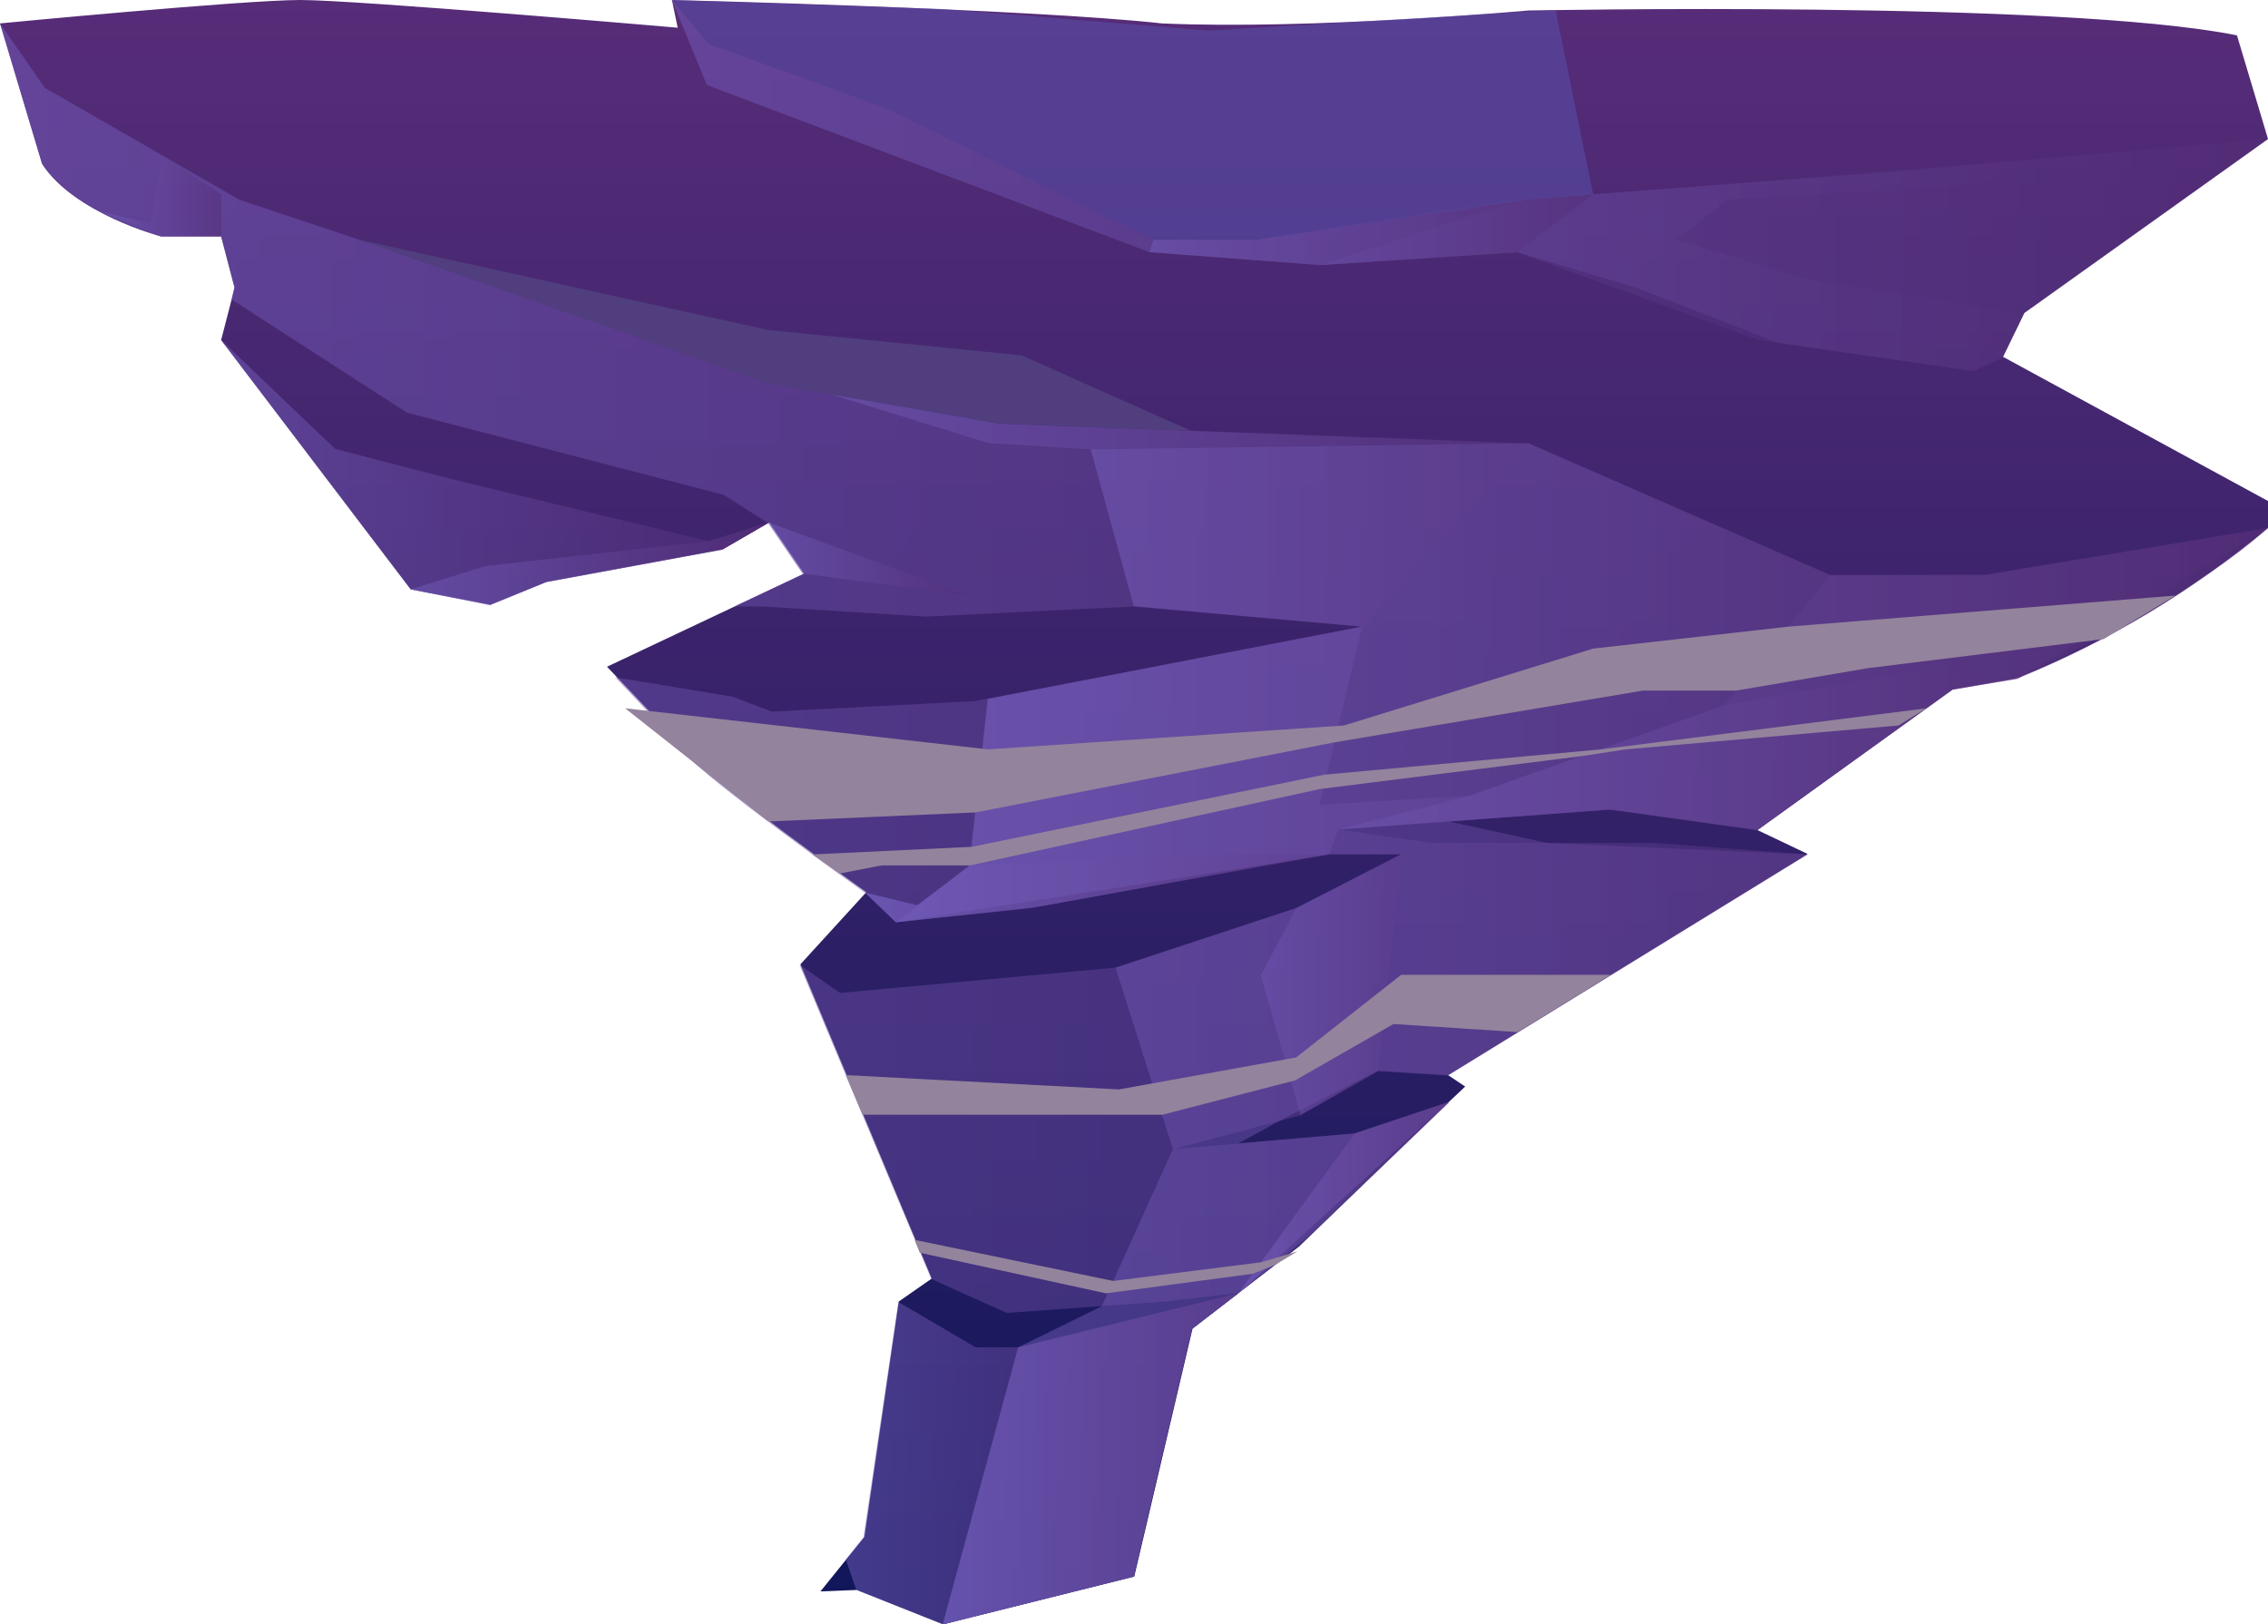 <?xml version="1.0" encoding="utf-8"?>
<!-- Generator: Adobe Illustrator 25.4.1, SVG Export Plug-In . SVG Version: 6.00 Build 0)  -->
<svg version="1.1" id="Layer_1" xmlns="http://www.w3.org/2000/svg" xmlns:xlink="http://www.w3.org/1999/xlink" x="0px" y="0px"
	 viewBox="0 0 474.9 340.1" style="enable-background:new 0 0 474.9 340.1;" xml:space="preserve">
<style type="text/css">
	.st0{fill-rule:evenodd;clip-rule:evenodd;fill:url(#SVGID_1_);}
	
		.st1{opacity:0.5;fill-rule:evenodd;clip-rule:evenodd;fill:url(#SVGID_00000081616270587168188240000011185008771928069276_);enable-background:new    ;}
	
		.st2{opacity:0.5;fill-rule:evenodd;clip-rule:evenodd;fill:url(#SVGID_00000018928970470685078820000017434793836867233968_);enable-background:new    ;}
	
		.st3{opacity:0.5;fill-rule:evenodd;clip-rule:evenodd;fill:url(#SVGID_00000047062038361001404390000004756458570119689392_);enable-background:new    ;}
	
		.st4{opacity:0.5;fill-rule:evenodd;clip-rule:evenodd;fill:url(#SVGID_00000021077361854435971990000005145178309828157612_);enable-background:new    ;}
	
		.st5{opacity:0.2;fill-rule:evenodd;clip-rule:evenodd;fill:url(#SVGID_00000157285123806424140010000007861664689740517803_);enable-background:new    ;}
	
		.st6{opacity:0.5;fill-rule:evenodd;clip-rule:evenodd;fill:url(#SVGID_00000093892244830892804000000002914240897204448650_);enable-background:new    ;}
	
		.st7{opacity:0.5;fill-rule:evenodd;clip-rule:evenodd;fill:url(#SVGID_00000063596956949329506970000016681468281882073221_);enable-background:new    ;}
	
		.st8{opacity:0.5;fill-rule:evenodd;clip-rule:evenodd;fill:url(#SVGID_00000111192075994556373890000007029775399192563895_);enable-background:new    ;}
	
		.st9{opacity:0.5;fill-rule:evenodd;clip-rule:evenodd;fill:url(#SVGID_00000142172843935203619880000003433441592654969008_);enable-background:new    ;}
	
		.st10{opacity:0.5;fill-rule:evenodd;clip-rule:evenodd;fill:url(#SVGID_00000180327656950770819890000014386352466955975555_);enable-background:new    ;}
	
		.st11{opacity:0.5;fill-rule:evenodd;clip-rule:evenodd;fill:url(#SVGID_00000177463461601604105210000009943839768166377383_);enable-background:new    ;}
	
		.st12{opacity:0.5;fill-rule:evenodd;clip-rule:evenodd;fill:url(#SVGID_00000179642561325050364960000007118205251683582340_);enable-background:new    ;}
	
		.st13{opacity:0.5;fill-rule:evenodd;clip-rule:evenodd;fill:url(#SVGID_00000014632779788148604950000002858547137492410022_);enable-background:new    ;}
	
		.st14{opacity:0.5;fill-rule:evenodd;clip-rule:evenodd;fill:url(#SVGID_00000049188070520636448720000013462531698854768772_);enable-background:new    ;}
	
		.st15{opacity:0.5;fill-rule:evenodd;clip-rule:evenodd;fill:url(#SVGID_00000062154691583586333640000016672132104334276535_);enable-background:new    ;}
	.st16{fill-rule:evenodd;clip-rule:evenodd;fill:#93839C;}
	.st17{opacity:0.5;fill-rule:evenodd;clip-rule:evenodd;fill:#5955B1;enable-background:new    ;}
	
		.st18{opacity:0.5;fill-rule:evenodd;clip-rule:evenodd;fill:url(#SVGID_00000045594755894421658100000000207976813221726872_);enable-background:new    ;}
	
		.st19{opacity:0.5;fill-rule:evenodd;clip-rule:evenodd;fill:url(#SVGID_00000118390301064625843530000017838279885630477501_);enable-background:new    ;}
	.st20{fill-rule:evenodd;clip-rule:evenodd;fill:#503E7F;}
	
		.st21{opacity:0.5;fill-rule:evenodd;clip-rule:evenodd;fill:url(#SVGID_00000035515455376363064060000014470493274919378868_);enable-background:new    ;}
</style>
<g>
	<g id="Layer_1_00000028285805082410923750000001064936141090518695_">
		
			<linearGradient id="SVGID_1_" gradientUnits="userSpaceOnUse" x1="256.615" y1="-376.84" x2="256.615" y2="-36.75" gradientTransform="matrix(1 0 0 -1 -19.15 -36.75)">
			<stop  offset="0" style="stop-color:#0F1659"/>
			<stop  offset="1" style="stop-color:#572C78"/>
		</linearGradient>
		<path class="st0" d="M423.9,65.5l-4.5,9.2l55.5,30.2v5.6c-15.7,13.1-33.3,23.7-52.3,31.4l-13.7,2.4L368,173.8l10.5,5l-75.3,46.3
			l3.6,2.4l-3.4,3.2L272,261l-12.6,9.7l-9.7,7.5l-12.2,51.9l-40,10l-18.1-7.2l-7.6,0.3l5.4-6.7l3.8-4.7l7.2-49.3l6.9-4.8l-27.5-65.8
			l13.8-15.1c0,0-33.2-23.7-37.3-28.8c-3-3.8-11.2-12.3-15-16.3l0,0l-2-2.1l26.9-12.7l14.4-6.8l-7.3-10.7l-9.7,5.6l-36.9,6.8
			l-11.8,4.8L86,123.4L46.3,71.2l2.2-8.5l0.6-2.5l-2.8-10.7H33.7c0,0-18.2-4.8-24.9-15.2L0,4.9C0,4.9,51,0,62.9,0s79,5.8,79,5.8
			L140.7,0c0,0,74.1,1.8,102.6,4.9c31,1.4,76.8-2.7,76.8-2.7S431.6,0,468.4,7.4l6.5,21.7L423.9,65.5z"/>
		
			<linearGradient id="SVGID_00000050644816532040544470000004250635140385142426_" gradientUnits="userSpaceOnUse" x1="140.67" y1="301.035" x2="474.86" y2="301.035" gradientTransform="matrix(1 0 0 -1 0 339.89)">
			<stop  offset="0" style="stop-color:#745EBD"/>
			<stop  offset="1" style="stop-color:#542E77"/>
		</linearGradient>
		
			<polygon style="opacity:0.5;fill-rule:evenodd;clip-rule:evenodd;fill:url(#SVGID_00000050644816532040544470000004250635140385142426_);enable-background:new    ;" points="
			474.9,29.1 393.4,36.2 318.5,41.8 263,50.2 241.5,50.2 186,22.8 148.4,9.2 140.7,0 148,17.8 240.7,52.8 276.4,55.5 317.7,52.8 
			342.5,60.2 372.4,71.8 413.3,77.7 419.4,74.8 423.8,65.6 		"/>
		
			<linearGradient id="SVGID_00000038371788426772232210000005346193892850188703_" gradientUnits="userSpaceOnUse" x1="46.3" y1="240.965" x2="160.92" y2="240.965" gradientTransform="matrix(1 0 0 -1 0 339.89)">
			<stop  offset="0" style="stop-color:#745EBD"/>
			<stop  offset="1" style="stop-color:#542E77"/>
		</linearGradient>
		
			<polygon style="opacity:0.5;fill-rule:evenodd;clip-rule:evenodd;fill:url(#SVGID_00000038371788426772232210000005346193892850188703_);enable-background:new    ;" points="
			148.4,113.3 160.9,109.4 151.2,115.1 114.3,121.9 102.6,126.7 86,123.4 46.3,71.2 70.2,94 94.1,100.2 		"/>
		
			<linearGradient id="SVGID_00000091700678225114294770000013904117839973106593_" gradientUnits="userSpaceOnUse" x1="177.06" y1="34.445" x2="259.3" y2="34.445" gradientTransform="matrix(1 0 0 -1 0 339.89)">
			<stop  offset="0" style="stop-color:#745EBD"/>
			<stop  offset="1" style="stop-color:#542E77"/>
		</linearGradient>
		
			<polygon style="opacity:0.5;fill-rule:evenodd;clip-rule:evenodd;fill:url(#SVGID_00000091700678225114294770000013904117839973106593_);enable-background:new    ;" points="
			259.3,270.8 249.6,278.2 237.4,330.1 197.4,340.1 179.3,332.9 177.1,326.5 180.8,321.9 188.1,272.6 204.3,282.1 213.2,282.1 		"/>
		
			<linearGradient id="SVGID_00000021828800631780608840000001019068627322196887_" gradientUnits="userSpaceOnUse" x1="19.18" y1="-176.68" x2="494" y2="-176.68" gradientTransform="matrix(1 0 0 -1 -19.15 -36.75)">
			<stop  offset="0" style="stop-color:#745EBD"/>
			<stop  offset="1" style="stop-color:#542E77"/>
		</linearGradient>
		
			<path style="opacity:0.5;fill-rule:evenodd;clip-rule:evenodd;fill:url(#SVGID_00000021828800631780608840000001019068627322196887_);enable-background:new    ;" d="
			M474.9,110.6c-15.7,13.1-33.3,23.7-52.3,31.4l-13.7,2.4L368,173.8l-30.8-4.3l-56.9,4.2l19.6,2.8h46.6l32,2.4l-75.3,46.3l-14.6-0.9
			l-16.2,9.2l-26.7,7.1l38.1-3.3l19.7-6.5L271.9,261l-12.6,9.7l-15.3,1.8l-33.2,2.4l-15.8-7.1L167.4,202l8.5,5.9l57.7-5.3l37.9-12.5
			l21.9-11.3h-15l-15.8,2.7l-46.6,8.6l-28.4,3l-6.5-6.2c0,0-33.2-23.7-37.3-28.8c-3-3.8-11.2-12.3-15-16.3l24.7,4.1l8.1,3.1
			l42.5-2.2l81-15.6l-47.9-4.2l-43.3,2.1l-34-2.1h-6.2l14.4-6.8l-7.3-10.7l-9.3-5.9L85.2,86.4L48.5,62.7l0.6-2.5l-2.8-10.7H33.7
			c0,0-18.2-4.8-24.9-15.3L0,4.9l9.4,13.5l40.7,23.4l113.6,38l45.4,8.9l111,4.2l63.2,27.6h32.4L474.9,110.6z"/>
		
			<linearGradient id="SVGID_00000152957394338625363280000005175408732046330796_" gradientUnits="userSpaceOnUse" x1="276.37" y1="284.81" x2="436.19" y2="284.81" gradientTransform="matrix(1 0 0 -1 0 339.89)">
			<stop  offset="0" style="stop-color:#745EBD"/>
			<stop  offset="1" style="stop-color:#542E77"/>
		</linearGradient>
		
			<polygon style="opacity:0.2;fill-rule:evenodd;clip-rule:evenodd;fill:url(#SVGID_00000152957394338625363280000005175408732046330796_);enable-background:new    ;" points="
			423.8,65.6 379.3,58.7 350.9,50.2 361.8,41.8 412.5,38.8 436.2,32.5 350.9,39.4 318.5,41.8 276.4,55.5 317.7,52.8 368.3,71.2 
			413.3,77.7 419.4,74.8 		"/>
		
			<linearGradient id="SVGID_00000180326480220435635390000017075632735469612207_" gradientUnits="userSpaceOnUse" x1="200.34" y1="-188.64" x2="494.04" y2="-188.64" gradientTransform="matrix(1 0 0 -1 -19.15 -36.75)">
			<stop  offset="0" style="stop-color:#745EBD"/>
			<stop  offset="1" style="stop-color:#542E77"/>
		</linearGradient>
		
			<path style="opacity:0.5;fill-rule:evenodd;clip-rule:evenodd;fill:url(#SVGID_00000180326480220435635390000017075632735469612207_);enable-background:new    ;" d="
			M383.3,120.4L361,147.7l-53.3,18.9l-31.4,1.9l8.9-37.3l-78.4,15.2l-3.9,34.9l-10.9,8.3l-10.9-2.7l6.5,6.2l28.4-3l62.4-11.3
			l1.8-5.2l56.9-4.2l30.8,4.3l40.9-29.4l13.8-2.4c0,0,36.1-16.3,52.3-31.4l-59.1,9.8L383.3,120.4z"/>
		
			<linearGradient id="SVGID_00000176730810690911546660000011334804254195413654_" gradientUnits="userSpaceOnUse" x1="264.02" y1="133.745" x2="293.38" y2="133.745" gradientTransform="matrix(1 0 0 -1 0 339.89)">
			<stop  offset="0" style="stop-color:#745EBD"/>
			<stop  offset="1" style="stop-color:#542E77"/>
		</linearGradient>
		
			<polygon style="opacity:0.5;fill-rule:evenodd;clip-rule:evenodd;fill:url(#SVGID_00000176730810690911546660000011334804254195413654_);enable-background:new    ;" points="
			293.4,178.9 288.5,224.2 272.3,233.4 264,204.2 271.5,190.1 		"/>
		
			<linearGradient id="SVGID_00000170992977908669012420000015410267865496629130_" gradientUnits="userSpaceOnUse" x1="259.3" y1="89.145" x2="303.39" y2="89.145" gradientTransform="matrix(1 0 0 -1 0 339.89)">
			<stop  offset="0" style="stop-color:#745EBD"/>
			<stop  offset="1" style="stop-color:#542E77"/>
		</linearGradient>
		
			<polygon style="opacity:0.5;fill-rule:evenodd;clip-rule:evenodd;fill:url(#SVGID_00000170992977908669012420000015410267865496629130_);enable-background:new    ;" points="
			283.7,237.3 259.3,270.8 274.8,258.2 303.4,230.7 		"/>
		
			<linearGradient id="SVGID_00000072254799447560343060000017178978862051709089_" gradientUnits="userSpaceOnUse" x1="197.38" y1="34.445" x2="259.3" y2="34.445" gradientTransform="matrix(1 0 0 -1 0 339.89)">
			<stop  offset="0" style="stop-color:#745EBD"/>
			<stop  offset="1" style="stop-color:#542E77"/>
		</linearGradient>
		
			<polygon style="opacity:0.5;fill-rule:evenodd;clip-rule:evenodd;fill:url(#SVGID_00000072254799447560343060000017178978862051709089_);enable-background:new    ;" points="
			213.2,282.1 197.4,340.1 237.4,330.1 249.6,278.2 259.3,270.8 		"/>
		
			<linearGradient id="SVGID_00000111149528421033397160000002300672213117663419_" gradientUnits="userSpaceOnUse" x1="240.73" y1="291.815" x2="333.64" y2="291.815" gradientTransform="matrix(1 0 0 -1 0 339.89)">
			<stop  offset="0" style="stop-color:#745EBD"/>
			<stop  offset="1" style="stop-color:#542E77"/>
		</linearGradient>
		
			<polygon style="opacity:0.5;fill-rule:evenodd;clip-rule:evenodd;fill:url(#SVGID_00000111149528421033397160000002300672213117663419_);enable-background:new    ;" points="
			317.7,52.8 333.6,40.7 318.5,41.8 263,50.2 241.5,50.2 240.7,52.8 276.4,55.5 		"/>
		
			<linearGradient id="SVGID_00000119077848267478660190000001184656535810228102_" gradientUnits="userSpaceOnUse" x1="166.59" y1="234.13" x2="320.11" y2="234.13" gradientTransform="matrix(1 0 0 -1 0 339.89)">
			<stop  offset="0" style="stop-color:#745EBD"/>
			<stop  offset="1" style="stop-color:#542E77"/>
		</linearGradient>
		
			<polygon style="opacity:0.5;fill-rule:evenodd;clip-rule:evenodd;fill:url(#SVGID_00000119077848267478660190000001184656535810228102_);enable-background:new    ;" points="
			320.1,92.8 285.3,131.2 237.4,126.9 228.4,94.1 207.1,92.8 166.6,80.3 209.1,88.7 		"/>
		
			<linearGradient id="SVGID_00000044162319056056396380000014756704280463672971_" gradientUnits="userSpaceOnUse" x1="280.23" y1="183.015" x2="422.61" y2="183.015" gradientTransform="matrix(1 0 0 -1 0 339.89)">
			<stop  offset="0" style="stop-color:#745EBD"/>
			<stop  offset="1" style="stop-color:#542E77"/>
		</linearGradient>
		
			<polygon style="opacity:0.5;fill-rule:evenodd;clip-rule:evenodd;fill:url(#SVGID_00000044162319056056396380000014756704280463672971_);enable-background:new    ;" points="
			361,147.7 403.8,139.9 422.6,142.1 408.8,144.4 367.9,173.8 337.1,169.5 280.2,173.7 307.8,166.6 		"/>
		
			<linearGradient id="SVGID_00000134234259389429564970000011965479821879723945_" gradientUnits="userSpaceOnUse" x1="181.19" y1="153.92" x2="278.41" y2="153.92" gradientTransform="matrix(1 0 0 -1 0 339.89)">
			<stop  offset="0" style="stop-color:#745EBD"/>
			<stop  offset="1" style="stop-color:#542E77"/>
		</linearGradient>
		
			<polygon style="opacity:0.5;fill-rule:evenodd;clip-rule:evenodd;fill:url(#SVGID_00000134234259389429564970000011965479821879723945_);enable-background:new    ;" points="
			203.1,181.2 254.2,178.9 278.4,178.9 218.6,189.6 187.6,193.1 181.2,186.9 192.1,189.5 		"/>
		
			<linearGradient id="SVGID_00000077310920421584230600000008668827725374590109_" gradientUnits="userSpaceOnUse" x1="259.3" y1="89.145" x2="303.39" y2="89.145" gradientTransform="matrix(1 0 0 -1 0 339.89)">
			<stop  offset="0" style="stop-color:#745EBD"/>
			<stop  offset="1" style="stop-color:#542E77"/>
		</linearGradient>
		
			<polygon style="opacity:0.5;fill-rule:evenodd;clip-rule:evenodd;fill:url(#SVGID_00000077310920421584230600000008668827725374590109_);enable-background:new    ;" points="
			283.7,237.3 259.3,270.8 303.4,230.7 		"/>
		
			<linearGradient id="SVGID_00000029012383385504920180000018306690514818741433_" gradientUnits="userSpaceOnUse" x1="187.65" y1="123.405" x2="474.86" y2="123.405" gradientTransform="matrix(1 0 0 -1 0 339.89)">
			<stop  offset="0" style="stop-color:#745EBD"/>
			<stop  offset="1" style="stop-color:#542E77"/>
		</linearGradient>
		
			<polygon style="opacity:0.5;fill-rule:evenodd;clip-rule:evenodd;fill:url(#SVGID_00000029012383385504920180000018306690514818741433_);enable-background:new    ;" points="
			197.4,340.1 213.2,282.1 230.7,273.5 245.6,240.6 233.6,202.6 271.5,190.1 293.4,178.9 278.4,178.9 187.6,193.1 203.1,181.2 
			206.9,146.3 285.3,131.2 237.4,126.9 228.4,94.1 320.1,92.8 383.3,120.4 415.7,120.4 474.9,110.6 422.6,142.1 408.8,144.4 
			367.9,173.8 337.1,169.5 303.4,172 324,176.5 378.4,178.9 303.1,225.1 288.5,224.2 269.2,234 259.3,239.4 283.7,237.3 
			303.4,230.7 259.3,270.8 249.6,278.2 237.4,330.1 		"/>
		<polygon class="st16" points="130.9,148.3 206.9,156.9 281.4,151.9 333.6,135.8 374.5,131.2 455.5,124.7 440.5,133.8 391.1,139.9 
			363.5,144.6 344,144.6 279.6,155.4 204.3,170.1 160.9,172 		"/>
		<polygon class="st16" points="170.1,178.9 203.5,177.3 277.3,162.2 335.2,156.9 403.4,148.3 397.5,151.9 340.4,156.9 331.3,158.3 
			276.4,165.2 203.1,181.2 184.6,181.2 175.8,182.9 		"/>
		<polygon class="st16" points="177.1,225.1 234.3,228.1 271.4,221.4 293.4,204.1 337.3,204.1 317.8,216.1 291.8,214.4 271.2,226.2 
			243.4,233.4 180.6,233.4 		"/>
		<polygon class="st16" points="191.5,259.6 233.1,268.2 264,264.3 271.7,262 266.9,264.9 262.3,266.7 231.6,270.8 192.6,262.3 		
			"/>
		<polygon class="st17" points="140.7,0 148.4,9.2 186,22.8 241.5,50.2 263,50.2 320.1,41.7 333.6,40.7 325.7,2.1 252.9,6.4 
			197.4,1.9 		"/>
		
			<linearGradient id="SVGID_00000083079148604128380470000004515782657267698076_" gradientUnits="userSpaceOnUse" x1="85.99" y1="221.835" x2="160.92" y2="221.835" gradientTransform="matrix(1 0 0 -1 0 339.89)">
			<stop  offset="0" style="stop-color:#745EBD"/>
			<stop  offset="1" style="stop-color:#542E77"/>
		</linearGradient>
		
			<polygon style="opacity:0.5;fill-rule:evenodd;clip-rule:evenodd;fill:url(#SVGID_00000083079148604128380470000004515782657267698076_);enable-background:new    ;" points="
			148.4,113.3 101.7,118.5 86,123.4 102.6,126.7 114.3,121.9 151.2,115.1 160.9,109.4 		"/>
		
			<linearGradient id="SVGID_00000124880490541343915480000003694002125113791909_" gradientUnits="userSpaceOnUse" x1="20.6" y1="298.845" x2="46.3" y2="298.845" gradientTransform="matrix(1 0 0 -1 0 339.89)">
			<stop  offset="0" style="stop-color:#745EBD"/>
			<stop  offset="1" style="stop-color:#542E77"/>
		</linearGradient>
		
			<polygon style="opacity:0.5;fill-rule:evenodd;clip-rule:evenodd;fill:url(#SVGID_00000124880490541343915480000003694002125113791909_);enable-background:new    ;" points="
			46.3,49.5 46.3,40.7 34.1,32.6 31.5,46.7 20.6,44.2 33.7,49.5 		"/>
		<polygon class="st20" points="75.2,50.2 160.9,69.1 213.9,74.4 249.4,90.2 209.1,88.7 160.9,80.3 		"/>
		
			<linearGradient id="SVGID_00000166647670033587431110000000677038061475440562_" gradientUnits="userSpaceOnUse" x1="160.92" y1="222.83" x2="202.75" y2="222.83" gradientTransform="matrix(1 0 0 -1 0 339.89)">
			<stop  offset="0" style="stop-color:#745EBD"/>
			<stop  offset="1" style="stop-color:#542E77"/>
		</linearGradient>
		
			<polygon style="opacity:0.5;fill-rule:evenodd;clip-rule:evenodd;fill:url(#SVGID_00000166647670033587431110000000677038061475440562_);enable-background:new    ;" points="
			168.2,120.1 202.8,124.7 160.9,109.4 		"/>
	</g>
</g>
</svg>

